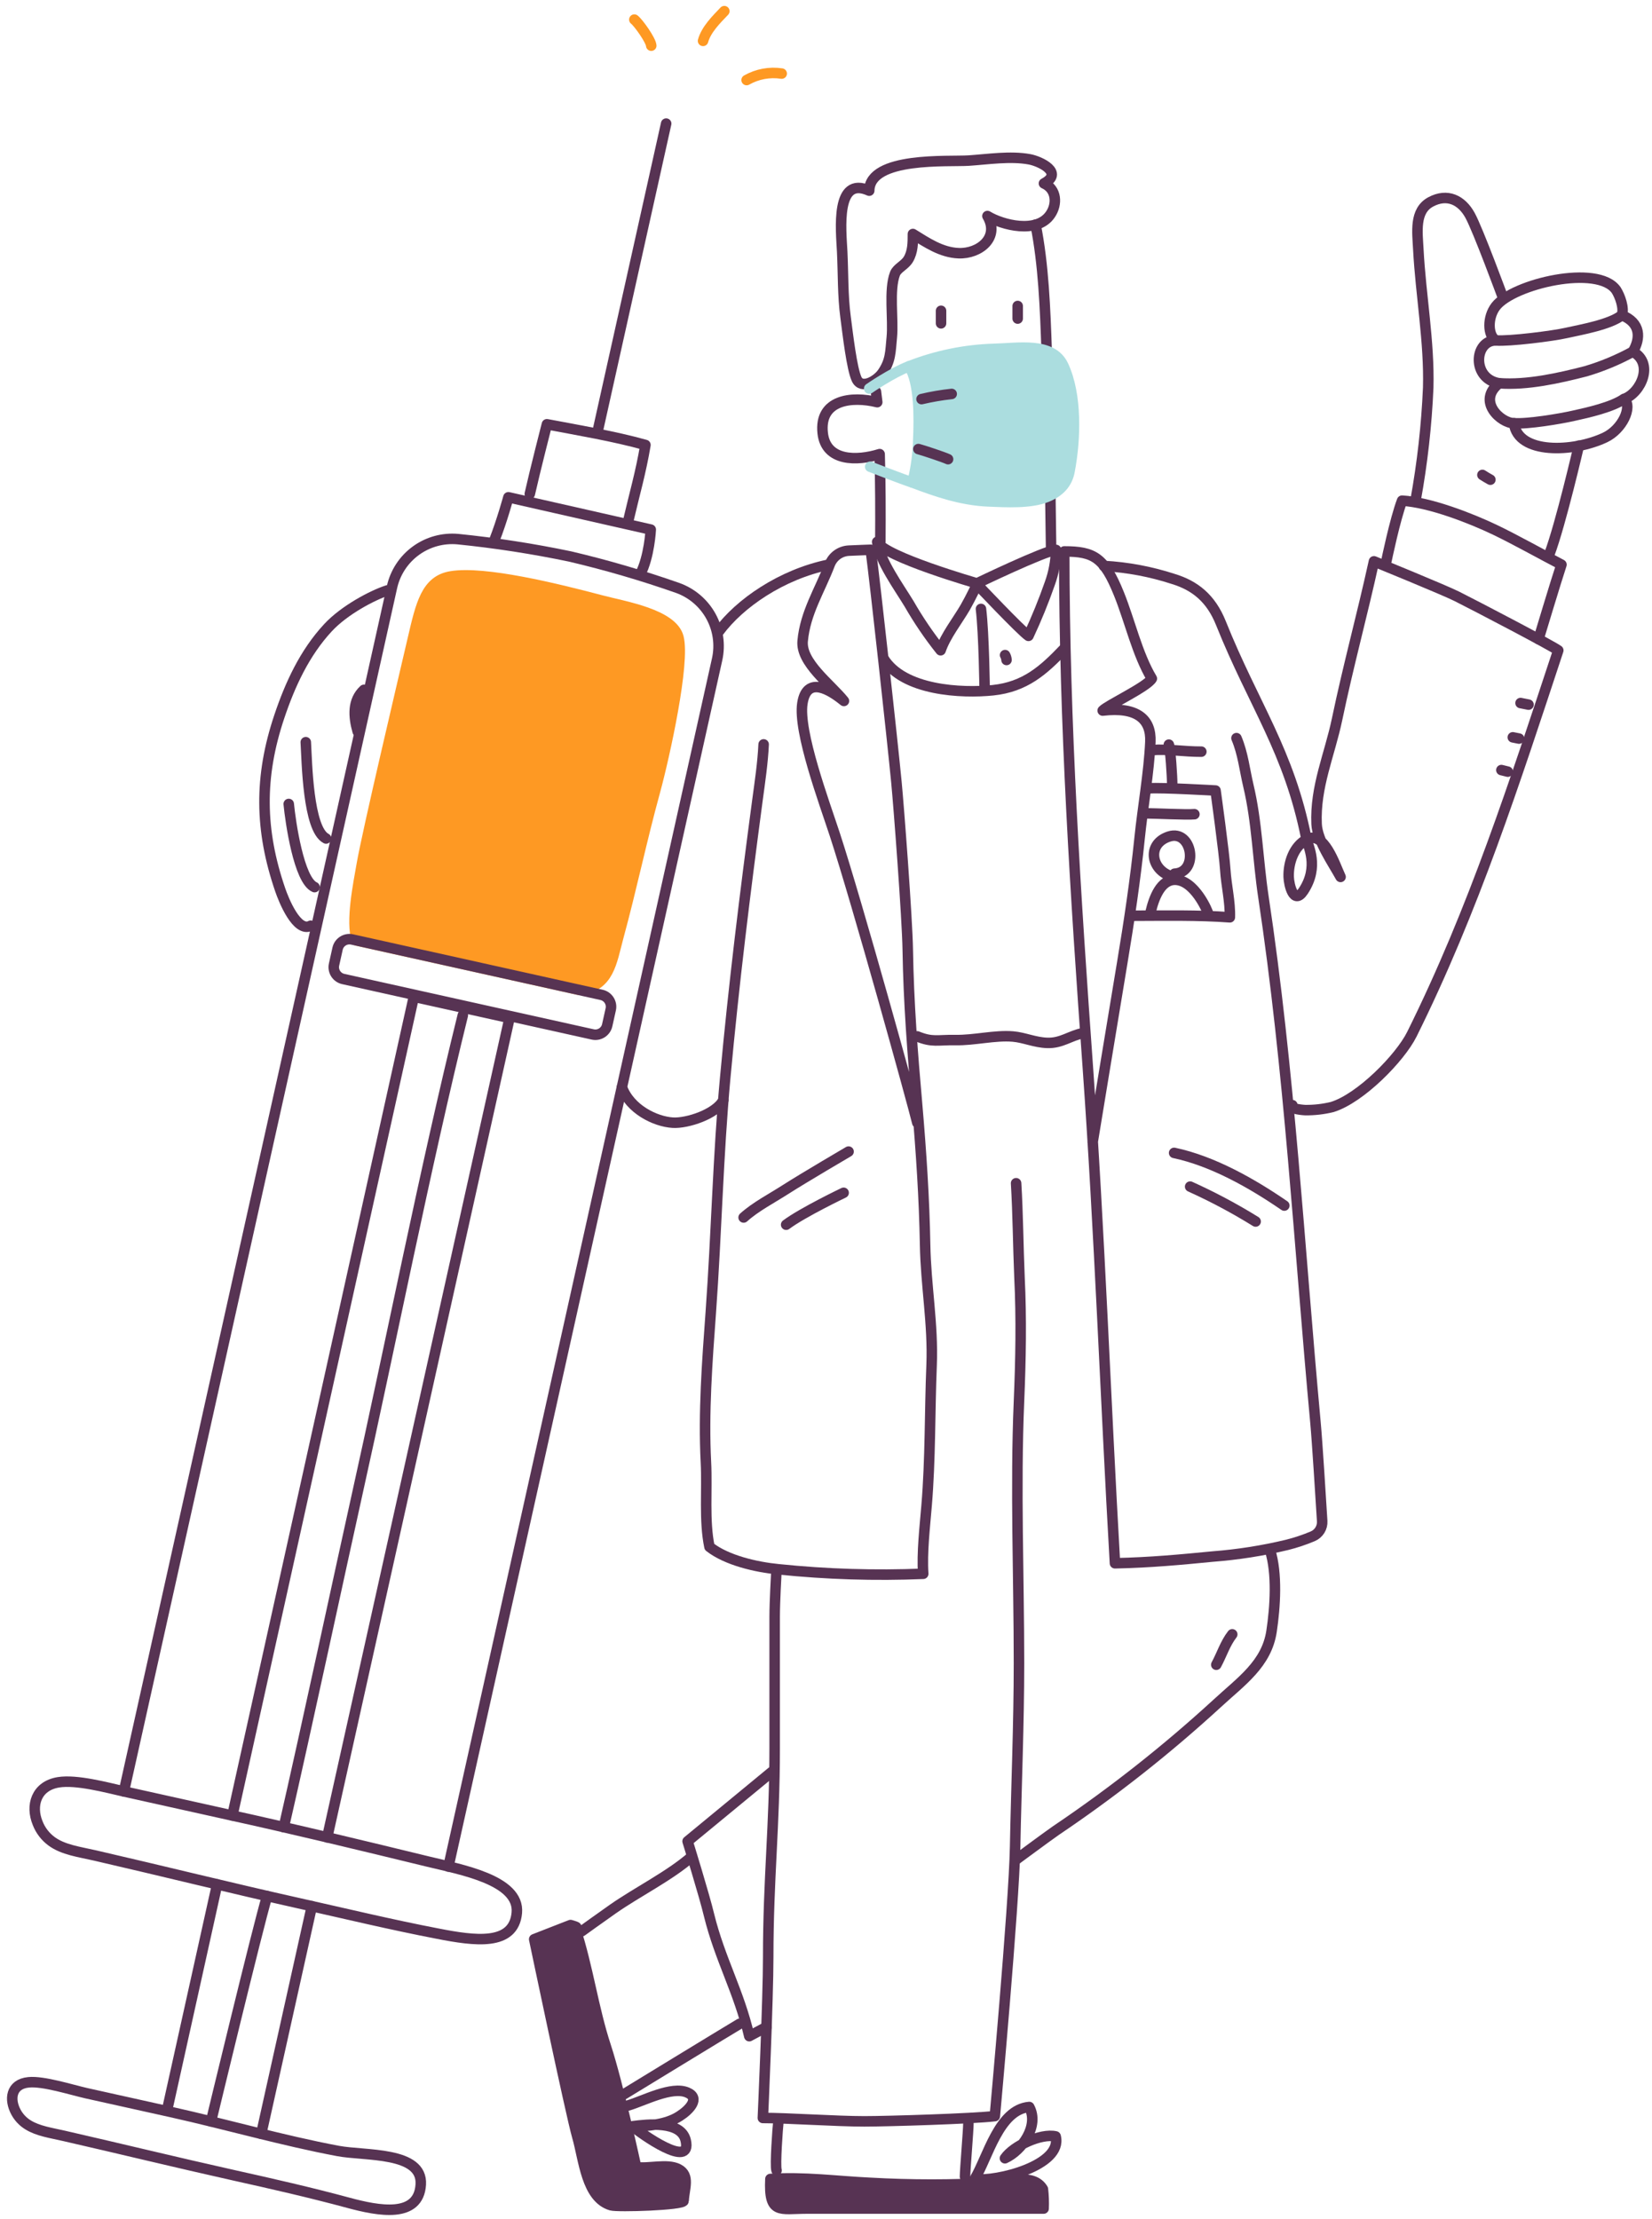 <svg width="236" height="317" viewBox="0 0 236 317" fill="none" xmlns="http://www.w3.org/2000/svg">
<path d="M50.981 134.354C50.093 131.623 51.194 126.335 51.682 123.512C52.483 118.847 57.565 97.375 58.965 91.335C60.144 86.259 60.897 82.91 64.462 82.336C69.215 81.559 79.459 84.073 85.994 85.8C89.143 86.635 96.045 87.73 96.915 91.031C97.881 94.654 94.93 108.039 93.582 112.984C91.65 120 90.23 126.885 88.322 133.886C87.356 137.462 87.013 140.926 82.782 141.413L50.981 134.354Z" fill="#FE9923" stroke="#FE9923" stroke-width="1.5" stroke-linecap="round" stroke-linejoin="round"/>
<path d="M125.136 55.948L125.32 57.453C121.688 56.556 116.998 57.067 117.529 61.878C117.978 65.96 122.441 65.878 125.663 64.874C125.784 69.057 125.793 73.241 125.764 77.419" stroke="#573353" stroke-width="1.5" stroke-linecap="round" stroke-linejoin="round"/>
<path d="M149.523 50.119C149.315 44.107 149.079 37.753 147.939 32.098" stroke="#573353" stroke-width="1.5" stroke-linecap="round" stroke-linejoin="round"/>
<path d="M150.16 78.625C150.16 78.625 150.117 75.112 150.049 70.751" stroke="#573353" stroke-width="1.5" stroke-linecap="round" stroke-linejoin="round"/>
<path d="M134.434 46.191V44.397" stroke="#573353" stroke-width="1.5" stroke-linecap="round" stroke-linejoin="round"/>
<path d="M122.378 54.158C121.678 52.643 121.122 47.789 120.794 45.299C120.383 42.25 120.465 38.983 120.311 35.924C120.156 32.865 119.301 25.029 124.175 27.239C124.257 22.327 135.506 23.133 138.399 22.94C141.128 22.757 144.345 22.255 147.064 22.757C148.644 23.046 151.991 24.687 149.136 26.202C150.967 27.012 151.068 29.179 150.049 30.645C148.141 33.454 143.157 32.141 141.061 30.863C142.867 33.926 139.911 36.296 136.931 36.17C134.468 36.069 132.405 34.66 130.415 33.429C130.415 34.67 130.415 35.972 129.749 37.072C129.217 37.926 128.169 38.298 127.855 39.099C126.957 41.425 127.652 45.642 127.401 48.189C127.194 50.293 127.261 51.538 126.03 53.309C125.228 54.413 123.083 55.678 122.378 54.158Z" stroke="#573353" stroke-width="1.5" stroke-linecap="round" stroke-linejoin="round"/>
<path d="M150.861 78.558C149.233 78.683 139.568 83.339 139.568 83.339C139.568 83.339 126.329 79.532 125.31 77.414C125.726 80.179 128.392 83.822 129.879 86.273C131.209 88.59 132.712 90.803 134.376 92.893C135.062 90.847 136.82 88.618 137.892 86.765C138.699 85.366 139.578 83.474 139.578 83.474C139.578 83.474 145.828 90.09 146.925 90.837C148.069 88.393 149.088 85.892 149.977 83.344C150.534 81.808 150.833 80.191 150.861 78.558V78.558Z" stroke="#573353" stroke-width="1.5" stroke-linecap="round" stroke-linejoin="round"/>
<path d="M126.223 94.065C129.044 98.668 137.376 99.069 141.848 98.605C146.432 98.123 149.054 95.773 151.991 92.7" stroke="#573353" stroke-width="1.5" stroke-linecap="round" stroke-linejoin="round"/>
<path d="M140.138 86.987C140.573 90.572 140.665 98.62 140.665 98.62" stroke="#573353" stroke-width="1.5" stroke-linecap="round" stroke-linejoin="round"/>
<path d="M143.79 94.282C143.775 94.036 143.704 93.797 143.582 93.583" stroke="#573353" stroke-width="1.5" stroke-linecap="round" stroke-linejoin="round"/>
<path d="M176.639 105.447C177.566 107.628 177.803 109.978 178.339 112.241C179.566 117.37 179.696 122.856 180.478 128.052C184.231 152.93 185.603 178.112 187.917 203.134C188.197 206.159 188.67 213.976 188.883 217.291C188.912 217.748 188.798 218.203 188.556 218.593C188.315 218.983 187.958 219.288 187.535 219.467C186.34 219.971 185.108 220.383 183.85 220.697C180.378 221.528 176.846 222.083 173.287 222.357C168.761 222.796 164.39 223.216 159.28 223.322C157.927 199.742 157.092 176.206 155.416 152.626C153.657 128.043 152.035 103.411 152.035 78.775C156.256 78.775 157.739 79.619 159.854 84.849C161.414 88.709 162.458 93.457 164.549 96.941C163.849 98.132 158.198 100.762 157.526 101.51C162.424 100.931 164.481 102.721 164.337 105.983C164.148 110.325 163.23 115.464 162.796 119.773C162.207 125.563 161.289 131.743 160.328 137.495C158.98 145.577 156.097 163.135 156.097 163.135" stroke="#573353" stroke-width="1.5" stroke-linecap="round" stroke-linejoin="round"/>
<path d="M157.705 80.85C161.079 81.037 164.414 81.663 167.626 82.712C170.654 83.638 172.978 85.419 174.422 89.033C179.102 100.714 184.149 107.281 186.627 119.807C186.825 120.82 188.52 123.763 186.192 127.28C184.821 129.346 184.13 126.422 184.096 125.268C184.038 123.271 184.806 120.863 186.733 119.879C189.148 118.649 190.679 123.478 191.51 125.273C190.39 123.237 188.197 120.125 188.086 117.727C187.844 112.419 189.95 107.816 191.008 102.769C192.669 94.832 194.548 88.082 196.282 80.189C196.282 80.189 206.382 84.314 208.121 85.192C211.144 86.712 221.645 92.203 222.611 92.912C216.409 111.676 210.507 130.016 201.692 147.753C200.011 151.13 194.365 156.887 190.322 158.141C189.058 158.451 187.76 158.6 186.458 158.585C185.594 158.542 184.043 158.291 184.627 157.881" stroke="#573353" stroke-width="1.5" stroke-linecap="round" stroke-linejoin="round"/>
<path d="M164.211 112.617C165.848 112.482 173.649 112.931 173.649 112.931C173.649 112.931 174.895 121.891 175.04 124.26C175.18 126.494 175.769 128.839 175.692 131.044C171.171 130.706 166.288 130.808 161.844 130.817" stroke="#573353" stroke-width="1.5" stroke-linecap="round" stroke-linejoin="round"/>
<path d="M164.549 107.151C166.877 106.972 169.234 107.392 171.62 107.378" stroke="#573353" stroke-width="1.5" stroke-linecap="round" stroke-linejoin="round"/>
<path d="M167.461 112.164C167.461 110.909 167.205 107.001 166.978 106.374" stroke="#573353" stroke-width="1.5" stroke-linecap="round" stroke-linejoin="round"/>
<path d="M164.375 130.277C164.858 128.231 165.824 125.688 167.848 125.683C170.63 125.683 172.572 130.209 172.61 130.581" stroke="#573353" stroke-width="1.5" stroke-linecap="round" stroke-linejoin="round"/>
<path d="M167.109 125.095C164.375 124.077 163.873 120.516 166.998 119.503C170.307 118.427 171.345 124.627 167.795 124.81" stroke="#573353" stroke-width="1.5" stroke-linecap="round" stroke-linejoin="round"/>
<path d="M167.732 164.698C173.243 165.861 178.841 169.041 183.473 172.221" stroke="#573353" stroke-width="1.5" stroke-linecap="round" stroke-linejoin="round"/>
<path d="M170.021 169.514C173.245 170.97 176.37 172.635 179.377 174.498" stroke="#573353" stroke-width="1.5" stroke-linecap="round" stroke-linejoin="round"/>
<path d="M121.224 164.51C121.224 164.51 114.945 168.187 112.163 169.963C110.231 171.207 107.951 172.375 106.232 173.924" stroke="#573353" stroke-width="1.5" stroke-linecap="round" stroke-linejoin="round"/>
<path d="M120.519 170.397C120.519 170.397 114.655 173.2 112.308 174.956" stroke="#573353" stroke-width="1.5" stroke-linecap="round" stroke-linejoin="round"/>
<path d="M109.091 106.34C108.97 108.97 108.56 111.696 108.207 114.316C106.439 127.57 104.826 140.612 103.604 153.944C102.58 165.041 102.353 176.264 101.546 187.419C101.025 194.57 100.479 201.75 100.846 208.915C101.049 212.775 100.571 217.248 101.353 220.977C103.812 222.907 108.023 223.872 111.197 224.181C118.07 224.892 124.985 225.106 131.888 224.823C131.681 221.851 132.12 218.126 132.371 215.081C132.932 208.399 132.811 201.745 133.086 195.004C133.318 189.214 132.26 183.617 132.159 177.837C132.043 171.265 131.594 164.51 131.024 157.895C130.367 150.508 129.797 143.116 129.681 135.7C129.609 131.16 128.401 115.276 128.063 111.759C127.469 105.621 125.02 83.291 124.387 78.538C124.387 78.538 122.774 78.592 121.253 78.664C120.655 78.695 120.079 78.898 119.595 79.25C119.111 79.603 118.741 80.088 118.529 80.647C117.118 84.348 115.032 87.523 114.665 91.566C114.375 94.654 118.635 97.728 120.562 100.135C118.63 98.557 115.249 96.439 114.626 100.483C114.003 104.526 117.737 114.572 119.253 119.199C122.484 129.066 130.43 157.799 131.043 160.395" stroke="#573353" stroke-width="1.5" stroke-linecap="round" stroke-linejoin="round"/>
<path d="M118.394 80.661C111.632 82.061 105.647 86.195 102.658 90.258" stroke="#573353" stroke-width="1.5" stroke-linecap="round" stroke-linejoin="round"/>
<path d="M103.329 157.181C102.29 159.155 98.185 160.506 96.113 160.38C93.587 160.226 89.988 158.45 88.844 155.314" stroke="#573353" stroke-width="1.5" stroke-linecap="round" stroke-linejoin="round"/>
<path d="M198.06 80.126C198.06 80.126 199.277 74.215 200.296 71.523C204.223 71.745 210.096 74.022 213.603 75.706C216.409 77.052 220.365 79.262 223.065 80.662C222.287 83.007 219.79 91.305 219.79 91.305" stroke="#573353" stroke-width="1.5" stroke-linecap="round" stroke-linejoin="round"/>
<path d="M202.223 71.489C203.191 66.169 203.795 60.79 204.03 55.388C204.208 48.864 202.962 42.167 202.619 35.644C202.489 33.173 202.02 30.11 204.392 28.841C206.763 27.572 208.811 28.58 210.009 30.771C211.154 32.855 214.694 42.476 214.694 42.476" stroke="#573353" stroke-width="1.5" stroke-linecap="round" stroke-linejoin="round"/>
<path d="M216.278 60.459C214.428 60.459 210.917 57.313 214.158 54.751C210.236 54.114 210.56 48.652 213.675 48.633C212.516 47.88 212.472 45.333 213.675 43.765C216.148 40.542 228.3 37.7 230.894 41.458C231.406 42.264 232.068 44.011 231.691 45.034C234.405 46.105 234.405 48.324 233.266 50.24C236.323 51.895 234.459 56.083 232.024 56.995C233.266 58.129 231.749 61.337 229.295 62.495C224.789 64.633 216.834 64.951 216.278 60.459Z" stroke="#573353" stroke-width="1.5" stroke-linecap="round" stroke-linejoin="round"/>
<path d="M225.552 63.668C225.552 63.668 222.963 74.862 221.335 79.19" stroke="#573353" stroke-width="1.5" stroke-linecap="round" stroke-linejoin="round"/>
<path d="M213.67 48.633C215.602 48.788 221.843 48.001 223.736 47.567C225.929 47.084 230.015 46.361 231.686 45.034" stroke="#573353" stroke-width="1.5" stroke-linecap="round" stroke-linejoin="round"/>
<path d="M214.158 54.751C218.138 55.05 222.722 54.022 226.552 53.033C228.881 52.342 231.13 51.406 233.261 50.24" stroke="#573353" stroke-width="1.5" stroke-linecap="round" stroke-linejoin="round"/>
<path d="M211.772 67.846C212.139 68.082 212.545 68.329 212.912 68.526" stroke="#573353" stroke-width="1.5" stroke-linecap="round" stroke-linejoin="round"/>
<path d="M217.22 100.434L218.36 100.661" stroke="#573353" stroke-width="1.5" stroke-linecap="round" stroke-linejoin="round"/>
<path d="M216.114 105.331L217.008 105.51" stroke="#573353" stroke-width="1.5" stroke-linecap="round" stroke-linejoin="round"/>
<path d="M214.482 110.007L215.395 110.234" stroke="#573353" stroke-width="1.5" stroke-linecap="round" stroke-linejoin="round"/>
<path d="M131.024 148.052C133.217 148.945 133.922 148.535 136.511 148.578C139.167 148.631 142.119 147.854 144.698 148.071C146.335 148.211 147.808 148.921 149.605 148.983C151.663 149.056 152.909 147.922 154.735 147.589" stroke="#573353" stroke-width="1.5" stroke-linecap="round" stroke-linejoin="round"/>
<path d="M145.157 169.031C145.418 173.268 145.457 178.232 145.64 182.45C145.93 188.331 145.819 194.309 145.568 200.201C145.046 212.562 145.568 225.165 145.568 237.59C145.568 246.342 145.186 255.095 145.017 263.847C144.862 272.228 142.119 302.298 142.119 302.298C139.095 302.669 126.832 303.046 123.47 303.046C119.437 303.046 112.526 302.563 108.98 302.563C108.98 302.563 109.753 285.275 109.744 279.582C109.744 268.397 110.666 260.904 110.666 249.734V230.955C110.666 228.866 110.893 224.914 110.893 224.914" stroke="#573353" stroke-width="1.5" stroke-linecap="round" stroke-linejoin="round"/>
<path d="M181.43 221.445C182.492 224.77 182.169 229.6 181.652 233.025C180.952 237.706 177.305 240.176 173.924 243.303C166.702 249.933 158.992 256.013 150.861 261.493C149.779 262.236 144.997 265.773 144.997 265.773" stroke="#573353" stroke-width="1.5" stroke-linecap="round" stroke-linejoin="round"/>
<path d="M176.035 233.474C175.015 234.791 174.542 236.369 173.755 237.816" stroke="#573353" stroke-width="1.5" stroke-linecap="round" stroke-linejoin="round"/>
<path d="M110.255 253.126L98.228 263.037C98.228 263.037 100.643 270.834 101.295 273.594C102.86 279.934 105.57 284.503 107.038 290.877L109.511 289.56" stroke="#573353" stroke-width="1.5" stroke-linecap="round" stroke-linejoin="round"/>
<path d="M98.846 265.203C95.668 267.987 91.118 270.226 87.563 272.706C86.404 273.512 83.105 275.886 83.105 275.886" stroke="#573353" stroke-width="1.5" stroke-linecap="round" stroke-linejoin="round"/>
<path d="M105.672 289.106C104.03 290.071 88.868 299.335 88.868 299.335" stroke="#573353" stroke-width="1.5" stroke-linecap="round" stroke-linejoin="round"/>
<path d="M81.507 275.003L76.314 277.029C76.314 277.029 81.564 302.119 82.473 305.241C83.414 308.488 83.752 313.993 87.303 315.036C88.22 315.306 97.644 315.012 97.663 314.394C97.731 312.667 98.629 310.751 96.9 309.863C95.306 309.043 92.596 309.863 90.882 309.583C90.882 309.583 88.312 297.728 86.535 292.31C84.757 286.891 83.98 280.971 82.188 275.5C82.434 275.35 82.637 275.326 81.507 275.003Z" fill="#573353" stroke="#573353" stroke-width="1.5" stroke-linecap="round" stroke-linejoin="round"/>
<path d="M89.718 300.783C92.017 300.098 95.925 297.984 98.171 298.92C100.079 299.717 98.494 301.396 97.079 302.298C95.215 303.519 92.529 303.745 90.37 303.745C92.36 303.485 97.301 302.887 97.958 305.777C98.924 310.042 91.481 304.715 90.37 303.745" stroke="#573353" stroke-width="1.5" stroke-linecap="round" stroke-linejoin="round"/>
<path d="M149.088 315.504C149.127 314.578 149.093 313.65 148.987 312.73C147.634 310.423 144.021 311.692 141.906 311.827C136.024 312.16 130.129 312.16 124.247 311.827C119.417 311.596 114.935 310.964 110.057 311.277C109.815 316.406 111.4 315.509 115.215 315.504H149.088Z" fill="#573353" stroke="#573353" stroke-width="1.5" stroke-linecap="round" stroke-linejoin="round"/>
<path d="M110.936 310.047C110.699 309.396 111.105 303.871 111.192 303.171" stroke="#573353" stroke-width="1.5" stroke-linecap="round" stroke-linejoin="round"/>
<path d="M137.858 310.958C137.858 310.047 138.341 304.31 138.341 303.398" stroke="#573353" stroke-width="1.5" stroke-linecap="round" stroke-linejoin="round"/>
<path d="M139.235 311.301C141.128 308.16 142.708 301.352 147.036 300.995C148.485 303.663 146.036 307.195 143.563 308.319C144.809 306.515 148.741 304.724 150.808 305.197C151.851 309.347 142.346 311.721 139.235 311.301Z" stroke="#573353" stroke-width="1.5" stroke-linecap="round" stroke-linejoin="round"/>
<path d="M55.362 84.338C53.237 85.023 49.194 87.141 46.847 89.679C43.509 93.279 41.432 97.795 39.896 102.379C37.022 110.943 37.095 118.576 40.032 127.126C40.514 128.54 42.413 133.297 44.379 132.246" stroke="#573353" stroke-width="1.5" stroke-linecap="round" stroke-linejoin="round"/>
<path d="M41.248 114.851C41.495 117.423 42.697 125.756 44.939 126.73" stroke="#573353" stroke-width="1.5" stroke-linecap="round" stroke-linejoin="round"/>
<path d="M43.683 106.026C43.852 108.844 43.987 118.441 46.581 119.783" stroke="#573353" stroke-width="1.5" stroke-linecap="round" stroke-linejoin="round"/>
<path d="M51.995 98.548C50.343 100.077 50.483 102.326 51.097 104.497" stroke="#573353" stroke-width="1.5" stroke-linecap="round" stroke-linejoin="round"/>
<path d="M17.702 255.915L55.995 83.885C56.459 81.789 57.674 79.936 59.41 78.672C61.146 77.407 63.284 76.82 65.423 77.019C70.805 77.564 76.154 78.392 81.449 79.499C86.646 80.722 91.775 82.222 96.813 83.991C98.834 84.717 100.521 86.154 101.558 88.034C102.595 89.913 102.91 92.106 102.445 94.2L64.061 266.651" stroke="#573353" stroke-width="1.5" stroke-linecap="round" stroke-linejoin="round"/>
<path d="M70.611 77.216C71.702 74.442 72.629 71.04 72.629 71.04L92.964 75.653C92.964 75.653 92.775 79.552 91.452 82.061" stroke="#573353" stroke-width="1.5" stroke-linecap="round" stroke-linejoin="round"/>
<path d="M75.686 70.558C76.416 67.301 78.13 60.609 78.13 60.609C82.642 61.468 87.713 62.312 92.205 63.566C91.534 67.566 90.635 70.582 89.737 74.456" stroke="#573353" stroke-width="1.5" stroke-linecap="round" stroke-linejoin="round"/>
<path d="M85.458 61.265L95.166 17.657" stroke="#573353" stroke-width="1.5" stroke-linecap="round" stroke-linejoin="round"/>
<path d="M44.553 272.31L37.317 304.831" stroke="#573353" stroke-width="1.5" stroke-linecap="round" stroke-linejoin="round"/>
<path d="M33.197 259.355L59.12 142.393L72.794 145.428L46.741 262.482" stroke="#573353" stroke-width="1.5" stroke-linecap="round" stroke-linejoin="round"/>
<path d="M23.885 301.371L31.019 269.194" stroke="#573353" stroke-width="1.5" stroke-linecap="round" stroke-linejoin="round"/>
<path d="M7.376 263.046C9.052 264.267 11.298 264.542 13.587 265.068C23.3 267.307 32.975 269.719 42.703 271.891C49.373 273.382 55.84 274.945 62.535 276.233C67.819 277.266 73.397 278.043 73.832 273.251C74.257 268.547 65.742 267.061 61.148 265.937C51.638 263.621 41.968 261.281 32.4 259.182C27.535 258.101 22.671 257.02 17.809 255.939C15.244 255.36 10.916 254.188 8.342 254.612C5.169 255.133 4.343 257.937 5.381 260.446C5.785 261.484 6.477 262.387 7.376 263.046Z" stroke="#573353" stroke-width="1.5" stroke-linecap="round" stroke-linejoin="round"/>
<path d="M3.995 303.542C5.415 304.43 7.27 304.691 9.168 305.125C17.224 306.968 25.257 308.932 33.318 310.732C38.848 311.962 44.321 313.207 49.779 314.683C54.082 315.846 59.81 316.932 60.11 312.073C60.405 307.306 52.136 308.005 48.286 307.277C40.312 305.776 32.347 303.475 24.436 301.714C20.401 300.816 16.368 299.92 12.336 299.026C10.206 298.544 6.197 297.26 4.096 297.468C1.503 297.719 1.334 299.953 2.266 301.699C2.667 302.457 3.264 303.094 3.995 303.542V303.542Z" stroke="#573353" stroke-width="1.5" stroke-linecap="round" stroke-linejoin="round"/>
<path d="M48.226 135.52L47.721 137.79C47.513 138.724 48.102 139.649 49.037 139.857L84.676 147.776C85.61 147.984 86.537 147.395 86.745 146.461L87.25 144.191C87.458 143.257 86.869 142.332 85.934 142.124L50.295 134.205C49.36 133.998 48.434 134.586 48.226 135.52Z" stroke="#573353" stroke-width="1.5" stroke-linecap="round" stroke-linejoin="round"/>
<path d="M38.162 270.863C36.781 275.466 30.145 303.05 30.145 303.05" stroke="#573353" stroke-width="1.5" stroke-linecap="round" stroke-linejoin="round"/>
<path d="M66.118 145.032C60.738 166.841 55.84 191.834 50.971 213.696C48.851 223.221 43.726 247.138 40.539 261.029" stroke="#573353" stroke-width="1.5" stroke-linecap="round" stroke-linejoin="round"/>
<path d="M58.318 120.685L58.956 123.232" stroke="#FE9923" stroke-width="1.5" stroke-linecap="round" stroke-linejoin="round"/>
<path d="M71.03 109.597L72.817 108.791" stroke="#FE9923" stroke-width="1.5" stroke-linecap="round" stroke-linejoin="round"/>
<path d="M64.738 100.941L64.482 102.085" stroke="#FE9923" stroke-width="1.5" stroke-linecap="round" stroke-linejoin="round"/>
<path d="M64.355 89.602L64.863 90.919" stroke="#FE9923" stroke-width="1.5" stroke-linecap="round" stroke-linejoin="round"/>
<path d="M80.826 96.676L81.377 95.995" stroke="#FE9923" stroke-width="1.5" stroke-linecap="round" stroke-linejoin="round"/>
<path d="M87.438 89.139L88.375 88.54" stroke="#FE9923" stroke-width="1.5" stroke-linecap="round" stroke-linejoin="round"/>
<path d="M89.351 94.847L90.626 96.333" stroke="#FE9923" stroke-width="1.5" stroke-linecap="round" stroke-linejoin="round"/>
<path d="M80.846 104.516L81.358 105.833" stroke="#FE9923" stroke-width="1.5" stroke-linecap="round" stroke-linejoin="round"/>
<path d="M79.314 119.189L81.101 118.383" stroke="#FE9923" stroke-width="1.5" stroke-linecap="round" stroke-linejoin="round"/>
<path d="M89.988 109.192L91.602 109.148" stroke="#FE9923" stroke-width="1.5" stroke-linecap="round" stroke-linejoin="round"/>
<path d="M87.062 114.002L87.487 115.701" stroke="#FE9923" stroke-width="1.5" stroke-linecap="round" stroke-linejoin="round"/>
<path d="M83.395 134.364L83.99 135.295" stroke="#FE9923" stroke-width="1.5" stroke-linecap="round" stroke-linejoin="round"/>
<path d="M85.053 128.714L86.753 128.289" stroke="#FE9923" stroke-width="1.5" stroke-linecap="round" stroke-linejoin="round"/>
<path d="M75.832 127.218L76.851 126.238" stroke="#FE9923" stroke-width="1.5" stroke-linecap="round" stroke-linejoin="round"/>
<path d="M75.455 135.333L74.281 135.29" stroke="#FE9923" stroke-width="1.5" stroke-linecap="round" stroke-linejoin="round"/>
<path d="M67.283 121.959L68.558 123.445" stroke="#FE9923" stroke-width="1.5" stroke-linecap="round" stroke-linejoin="round"/>
<path d="M71.387 115.556L72.455 115.845" stroke="#FE9923" stroke-width="1.5" stroke-linecap="round" stroke-linejoin="round"/>
<path d="M72.219 101.409L71.625 100.473" stroke="#FE9923" stroke-width="1.5" stroke-linecap="round" stroke-linejoin="round"/>
<path d="M59.251 112.955L58.019 113.086" stroke="#FE9923" stroke-width="1.5" stroke-linecap="round" stroke-linejoin="round"/>
<path d="M57.797 107.604L57.753 105.992" stroke="#FE9923" stroke-width="1.5" stroke-linecap="round" stroke-linejoin="round"/>
<path d="M53.043 128.714L54.743 128.289" stroke="#FE9923" stroke-width="1.5" stroke-linecap="round" stroke-linejoin="round"/>
<path d="M64.461 132.067L65.268 130.238" stroke="#FE9923" stroke-width="1.5" stroke-linecap="round" stroke-linejoin="round"/>
<path d="M75.122 92.203L74.61 90.886" stroke="#FE9923" stroke-width="1.5" stroke-linecap="round" stroke-linejoin="round"/>
<path d="M70.606 85.4L71.924 84.888" stroke="#FE9923" stroke-width="1.5" stroke-linecap="round" stroke-linejoin="round"/>
<path d="M93.036 6.525C92.983 5.748 91.22 3.263 90.621 2.8" stroke="#FE9923" stroke-width="1.5" stroke-linecap="round" stroke-linejoin="round"/>
<path d="M100.436 5.84C100.885 4.219 102.315 2.805 103.474 1.594" stroke="#FE9923" stroke-width="1.5" stroke-linecap="round" stroke-linejoin="round"/>
<path d="M106.661 11.437C108.179 10.575 109.944 10.248 111.67 10.511" stroke="#FE9923" stroke-width="1.5" stroke-linecap="round" stroke-linejoin="round"/>
<path d="M151.899 52.223C150.31 48.821 145.499 49.757 141.978 49.839C137.827 49.967 133.729 50.809 129.865 52.329C131.391 54.587 131.314 59.952 131.183 62.761C131.139 64.691 130.894 66.612 130.454 68.493L130.309 68.917C133.893 70.278 137.38 71.47 141.239 71.629C143.707 71.73 147.219 71.942 149.571 70.982C151.3 70.273 152.469 69.12 152.797 67.277C153.652 62.804 153.875 56.454 151.899 52.223Z" fill="#ABDDDF" stroke="#ABDDDF" stroke-width="1.5" stroke-linecap="round" stroke-linejoin="round"/>
<path d="M131.647 57.014C133.067 56.679 134.506 56.433 135.956 56.276" stroke="#573353" stroke-width="1.5" stroke-linecap="round" stroke-linejoin="round"/>
<path d="M131.198 64.15C131.884 64.329 134.864 65.318 135.439 65.598" stroke="#573353" stroke-width="1.5" stroke-linecap="round" stroke-linejoin="round"/>
<path d="M130.309 68.917C129.097 68.531 124.315 66.679 124.315 66.679" stroke="#ABDDDF" stroke-width="1.5" stroke-linecap="round" stroke-linejoin="round"/>
<path d="M124.17 55.508C124.17 55.508 127.348 53.298 129.865 52.324" stroke="#ABDDDF" stroke-width="1.5" stroke-linecap="round" stroke-linejoin="round"/>
<path d="M145.384 45.511V43.712" stroke="#573353" stroke-width="1.5" stroke-linecap="round" stroke-linejoin="round"/>
<path d="M163.921 116.193C165.028 116.193 169.544 116.419 170.63 116.313" stroke="#573353" stroke-width="1.5" stroke-linecap="round" stroke-linejoin="round"/>
<path d="M216.278 60.459C218.21 60.608 222.866 59.832 224.76 59.402C226.953 58.92 230.256 58.172 232.005 56.99" stroke="#573353" stroke-width="1.5" stroke-linecap="round" stroke-linejoin="round"/>
</svg>
